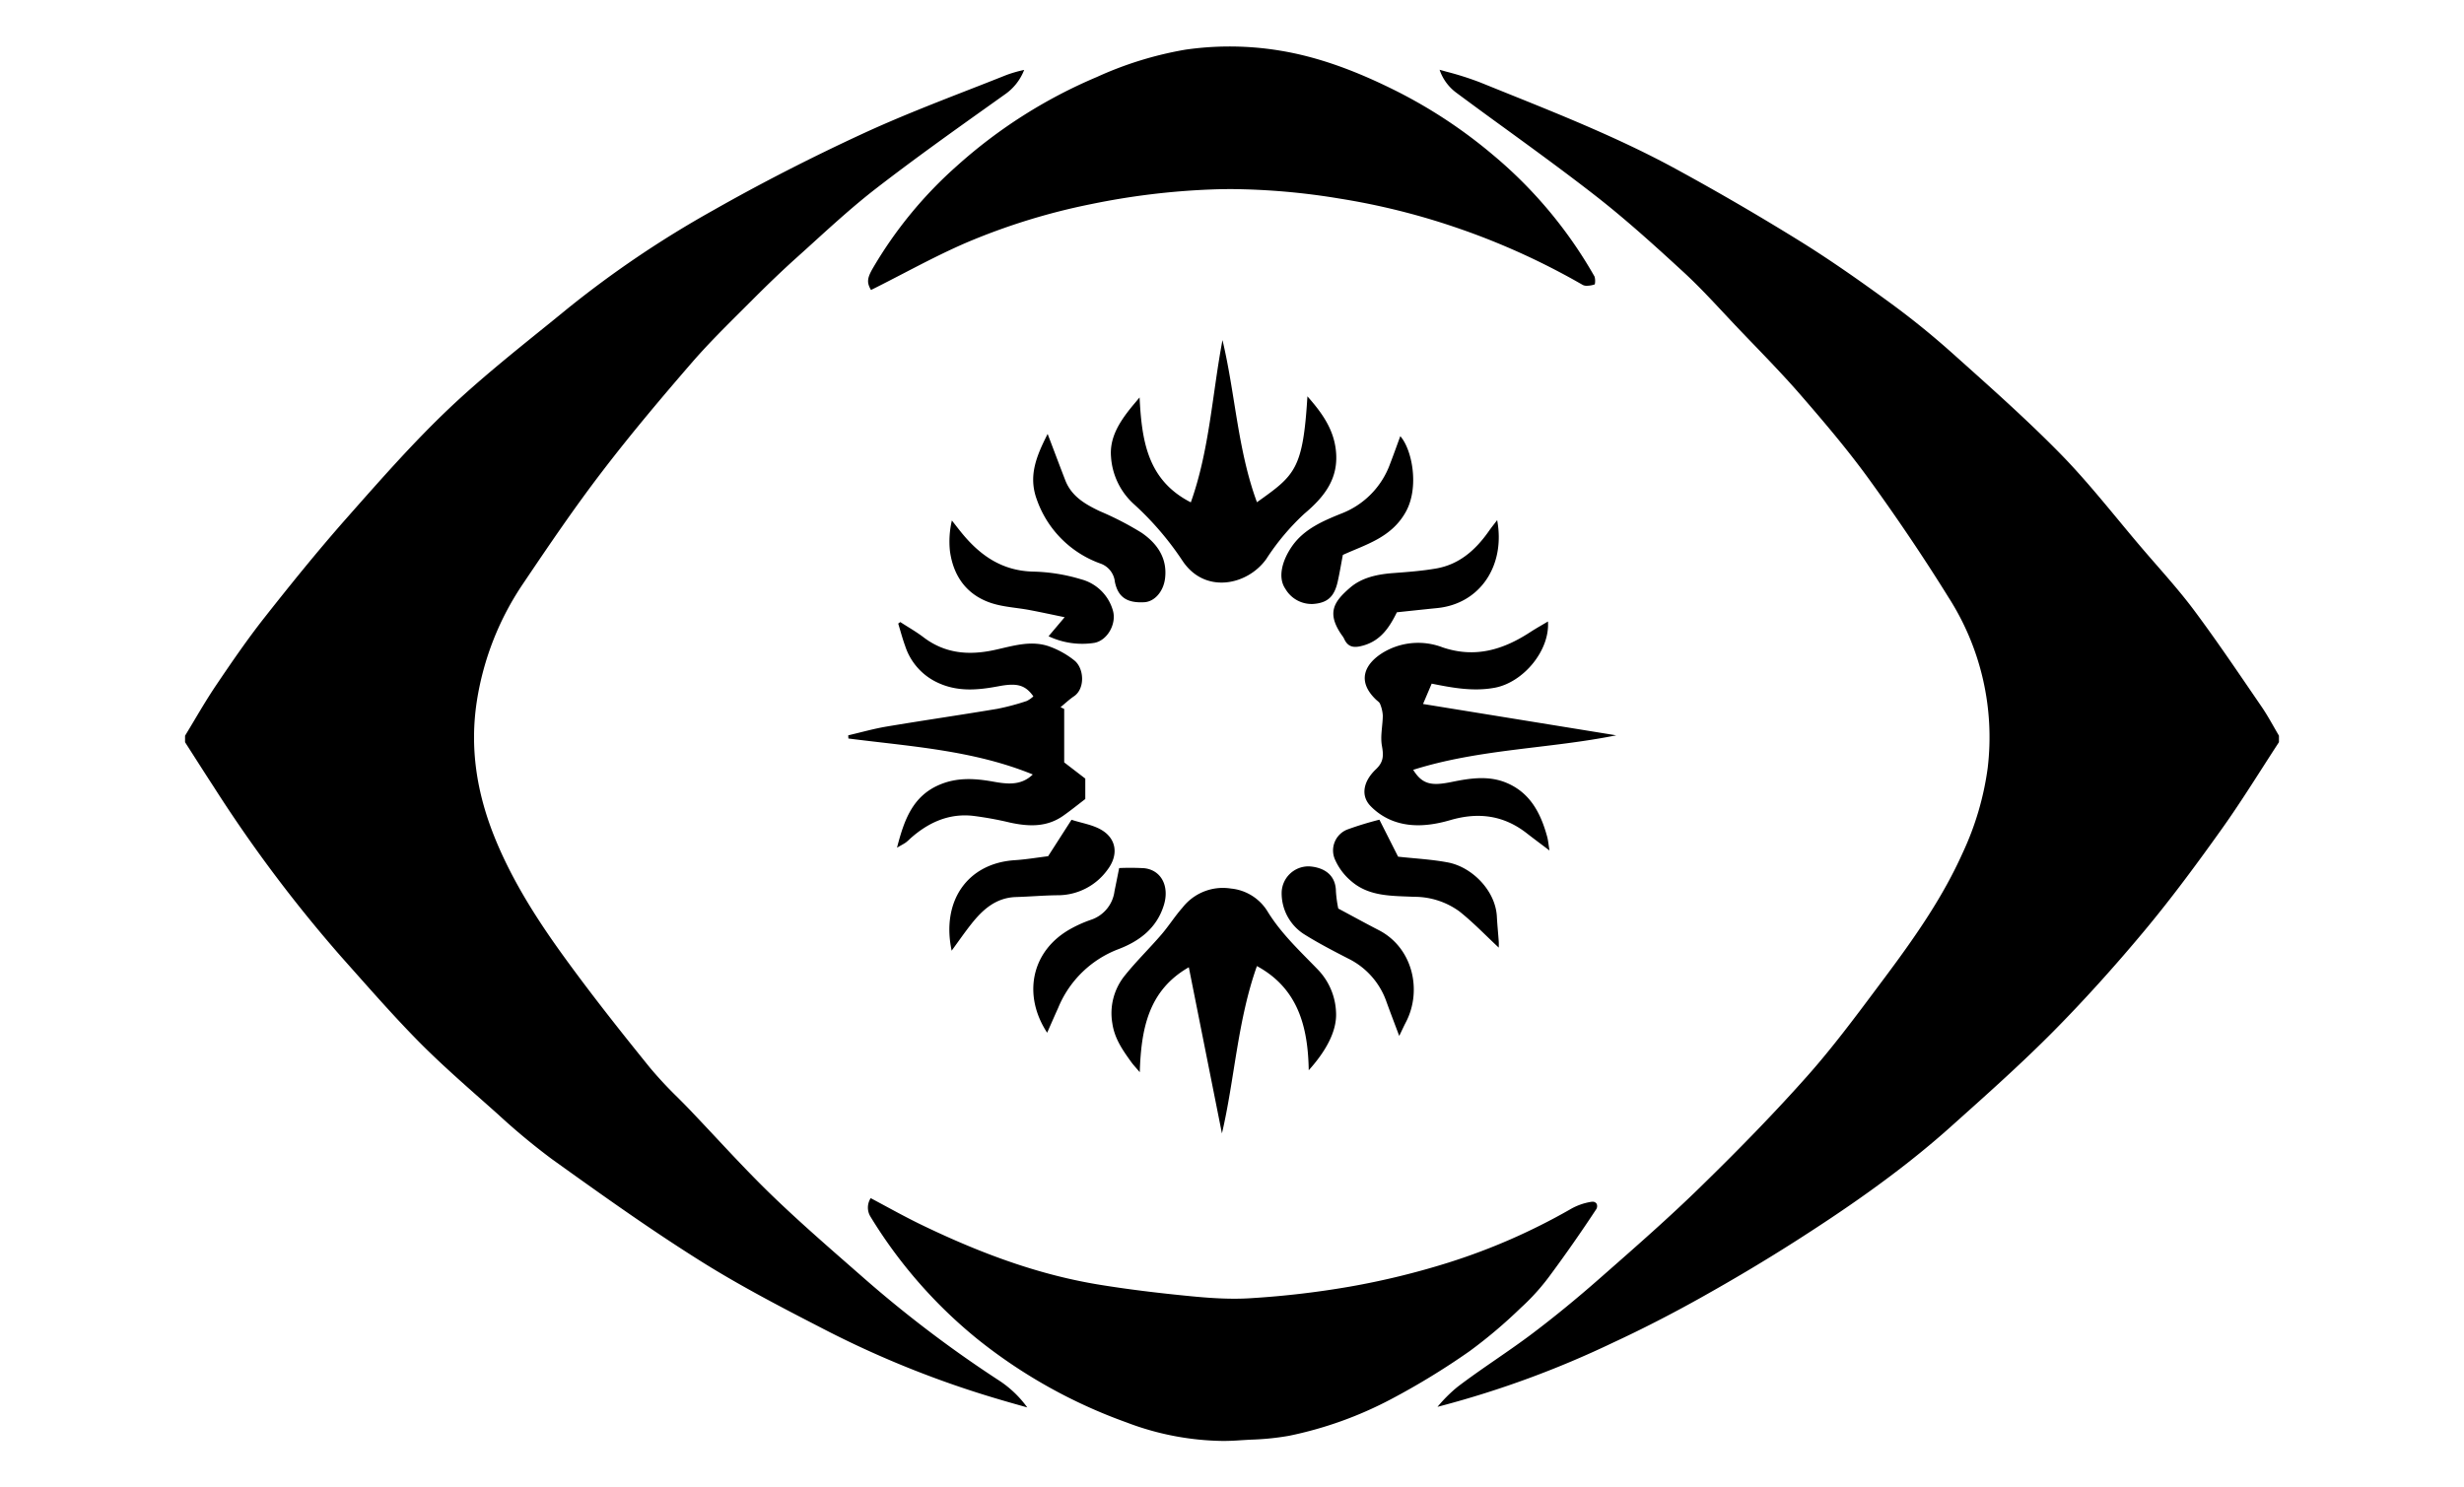 <svg height="960" style="" width="1590" xmlns="http://www.w3.org/2000/svg"><path d="m792.322 30.003a199.352 199.352 0 00-27.587 2.079 231.885 231.885 0 00-56.848 17.575 322.886 322.886 0 00-90.403 57.411 270.412 270.412 0 00-54.399 66.298c-3.47 6.092-3.884 8.984-1.04 13.779.848-.405 1.694-.817 2.535-1.239 6.039-3.026 12.044-6.143 18.045-9.258 13.256-6.881 26.962-13.994 40.933-20.025a414.617 414.617 0 0180.64-24.91 472.506 472.506 0 0177.514-9.428c4.186-.164 8.487-.249 12.783-.249a444.879 444.879 0 0169.98 6.138 450.607 450.607 0 0173.605 18.166 462.096 462.096 0 0183.311 37.586 5.481 5.481 0 002.692.506 15.688 15.688 0 005.021-.897 10.695 10.695 0 00-.142-5.013 286.014 286.014 0 00-66.02-78.924 318.582 318.582 0 00-60.608-40.192c-28.289-14.298-52.49-22.783-76.154-26.704a199.352 199.352 0 00-33.854-2.699zm136.634 15.019a30.509 30.509 0 0010.853 14.862c10.266 7.614 20.575 15.166 30.934 22.66 19.31 14.057 39.283 28.595 58.465 43.525 19.797 15.409 38.363 32.254 57.219 49.599 9.162 8.428 17.779 17.655 26.113 26.576 2.929 3.134 5.854 6.267 8.809 9.371 3.412 3.586 6.841 7.157 10.283 10.717 10.097 10.488 20.535 21.335 30.251 32.544 14.658 16.91 30.136 35.033 44.087 54.292 18.497 25.536 35.708 51.105 51.151 75.997a167.217 167.217 0 0125.515 110.549 188.745 188.745 0 01-16.179 54.847c-12.411 27.599-29.152 52.22-50.468 80.697l-5.056 6.765c-14.097 18.88-28.677 38.407-44.579 56.321-19.58 22.059-41.633 44.95-69.403 72.045-19.762 19.28-40.85 37.791-61.242 55.695l-4.116 3.618c-14.419 12.665-28.79 24.422-42.713 34.937-7.745 5.849-15.842 11.436-23.671 16.842-8.216 5.673-16.711 11.539-24.739 17.668a93.662 93.662 0 00-12.825 12.797l-.057.057c.833-.234 1.668-.457 2.507-.669a629.624 629.624 0 00110.656-40.719c18.188-8.419 37.041-18.062 56.037-28.67 21.868-12.212 42.715-24.647 61.961-36.952 28.762-18.389 66.107-43.376 99.868-73.619l5.27-4.721c20.323-18.191 41.34-37.002 60.786-56.635 19.573-19.761 39.52-41.803 59.284-65.515 18.449-22.134 35.444-45.443 49.635-65.33 9.132-12.795 17.789-26.306 26.163-39.373 3.594-5.608 7.189-11.218 10.831-16.792v-4.187c-1.07-1.821-2.121-3.655-3.169-5.49-2.546-4.46-5.181-9.072-8.083-13.302l-7.363-10.774c-11.634-17.029-23.664-34.637-36.176-51.401-7.546-10.11-16.054-19.862-24.276-29.289-3.249-3.726-6.495-7.45-9.699-11.209-5.082-5.96-10.081-11.998-15.083-18.038-11.731-14.167-23.863-28.814-36.845-42.086-20.104-20.554-41.976-40.14-63.129-59.077l-6.26-5.597c-13.205-11.836-26.957-22.987-40.868-33.142-15.826-11.552-36.774-26.543-58.493-40-26.057-16.146-52.922-31.767-79.843-46.437-35.189-19.177-73.035-34.399-109.638-49.122-5.566-2.239-11.131-4.489-16.692-6.737a198.202 198.202 0 00-21.478-6.829c-1.504-.417-3.016-.841-4.536-1.268zm-268.07.107a81.858 81.858 0 00-11.415 3.269c-7.912 3.152-15.837 6.272-23.785 9.35-22.824 8.905-46.429 18.11-68.954 28.52-33.685 15.568-66.289 32.29-96.905 49.699a668.274 668.274 0 00-93.985 63.521c-5.662 4.635-11.341 9.251-17.048 13.844-19.703 15.924-40.081 32.389-58.679 49.998-22.426 21.235-43.35 44.922-63.585 67.829l-2.82 3.197c-19.447 22.006-37.655 44.725-52.896 64.048-11.207 14.211-21.577 29.372-31.241 43.681-5.055 7.486-9.791 15.437-14.371 23.122-1.92 3.222-3.84 6.439-5.79 9.642v4.18l5.448 8.51c4.338 6.79 8.677 13.578 13.082 20.324a903.665 903.665 0 0082.235 109.631l8.887 9.998c12.999 14.644 26.44 29.787 40.342 43.945 13.098 13.341 27.418 26.009 41.267 38.262l4.629 4.102 6.074 5.405a430.748 430.748 0 0034.78 28.905c35.036 25.141 64.338 45.942 95.887 65.764 26.812 16.845 55.357 31.52 82.962 45.711a640.47 640.47 0 00109.089 43.396c5.861 1.752 11.748 3.406 18.102 5.191l.705.199a69.37 69.37 0 00-18.892-17.817 772.238 772.238 0 01-85.661-64.86l-9.144-8.004c-16.928-14.806-34.433-30.116-50.902-46.01-12.699-12.255-24.935-25.343-36.774-37.999-5.3-5.667-10.622-11.319-15.959-16.948-2.731-2.862-5.527-5.667-8.325-8.474a256.218 256.218 0 01-17.988-19.348c-15.888-19.642-34.561-43.038-52.569-67.658-15.965-21.827-33.984-48.241-46.615-78.661-12.861-30.973-16.912-60.4-12.384-89.962a186.011 186.011 0 0130.037-76.204c17.25-25.612 32.939-48.667 50.311-71.411 19.716-25.815 40.437-50.185 58.102-70.621 9.976-11.541 20.94-22.477 31.547-33.049 2.529-2.521 5.057-5.037 7.577-7.563 10.381-10.433 19.858-19.491 28.983-27.68 3.634-3.261 7.256-6.539 10.867-9.834 12.873-11.696 26.188-23.791 40.192-34.623 24.316-18.809 49.765-36.939 74.374-54.47l8.567-6.103a34.195 34.195 0 0012.64-15.944zm127.968 174.355c-6.637 35.157-8.419 71.096-20.424 104.738-28.176-14.363-31.639-40.1-33.071-67.715-2.481 3.004-5.058 5.941-7.427 9.03-6.601 8.606-11.901 17.981-11.009 29.154a45.114 45.114 0 0014.399 30.343 194.618 194.618 0 0131.469 36.503c14.372 22.212 42.173 16.339 54.328-.741a153.118 153.118 0 0124.511-29.197c13.378-11.246 22.557-23.212 20.338-41.509-1.643-13.545-9.069-23.842-18.301-34.281-2.873 47.452-8.117 50.903-32.565 68.335-12.473-33.744-13.948-69.907-22.247-104.66zm-112.821 60.573c-7.165 14.164-12.553 26.897-7.086 42.058a67.595 67.595 0 0041.025 41.552 14.053 14.053 0 019.457 11.899c2.042 9.975 7.987 13.729 18.978 13.11 6.667-.375 12.375-6.926 13.395-15.382 1.592-13.195-5.244-22.634-15.104-29.418a196.615 196.615 0 00-27.096-13.986c-9.405-4.497-18.172-9.558-22.19-19.939-3.66-9.457-7.22-18.957-11.38-29.895zm227.572 1.446c-2.211 6.002-4.309 11.951-6.587 17.831a54.02 54.02 0 01-31.668 32.202c-11.797 4.76-23.983 9.979-31.689 21.121-6.169 8.921-9.375 19.953-4.209 27.402a19.596 19.596 0 0018.116 9.728c9.304-.732 13.516-4.917 15.652-14.442 1.204-5.369 2.098-10.805 3.318-17.198 14.637-6.708 31.491-11.109 40.74-28.015 8.593-15.707 4.032-39.87-3.675-48.631zm62.503 54.192c-1.949 2.568-3.677 4.69-5.241 6.929-8.51 12.177-19.073 21.677-34.182 24.29-9.096 1.574-18.366 2.261-27.587 2.948-10.225.762-20.314 2.841-28.008 9.521-10.141 8.805-15.232 15.962-5.419 30.272a16.714 16.714 0 011.659 2.556c2.714 6.148 7.199 5.944 12.79 4.294 11.133-3.285 16.633-11.928 21.278-21.328 8.845-.928 17.422-1.867 26.007-2.72 27.784-2.761 44.144-27.576 38.704-56.763zm-351.865.221a59.37 59.37 0 00-1.26 19.697c2.171 16.032 10.578 28.053 26.092 33.405 7.999 2.76 16.818 3.104 25.237 4.693 7.37 1.391 14.702 2.999 22.702 4.643l-10.383 12.284a50.843 50.843 0 0029.539 4.273c8.513-1.582 14.41-12.339 11.999-20.794a29.017 29.017 0 00-20.573-20.238 114.955 114.955 0 00-30.714-4.956c-20.217-.411-34.522-10.434-46.544-25.266-2.068-2.551-4.066-5.159-6.096-7.741zm384.637 65.194c-3.954 2.371-7.842 4.535-11.565 6.957-17.41 11.331-35.467 16.828-56.4 9.756a44.065 44.065 0 00-38.49 3.375c-11.728 7.222-17.184 18.297-4.436 30.407.906.861 2.178 1.625 2.557 2.692a22.958 22.958 0 011.759 7.513c-.037 6.52-1.699 13.241-.577 19.498 1.104 6.154 1.206 10.389-3.796 15.125-8.334 7.893-9.824 16.961-3.845 23.464a39.952 39.952 0 0015.118 10.02c12.13 4.468 24.811 2.84 36.824-.648 18.09-5.252 34.368-3.067 49.271 8.595 4.405 3.447 8.909 6.766 14.57 11.052-.668-4.099-.845-6.506-1.467-8.795-4.102-15.111-10.899-28.435-26.263-34.872-11.502-4.82-23.459-3.004-35.214-.598-12.716 2.602-18.979 1.966-25.002-7.798 42.97-13.568 87.772-13.545 131.016-22.268l-124.663-20.231c2.227-5.235 3.888-9.14 5.583-13.124 13.702 2.755 26.89 5.177 40.612 2.656 18.529-3.403 35.753-24.09 34.41-42.777zm-417.942.363-1.325.997c1.481 4.826 2.747 9.732 4.486 14.463a39.463 39.463 0 0020.431 23.393c13.171 6.392 26.422 5.101 39.758 2.599 11.559-2.168 17.135-1.159 22.539 6.509a17.191 17.191 0 01-4.33 3.005 153.74 153.74 0 01-18.857 5.035c-23.81 3.99-47.709 7.457-71.518 11.451-8.338 1.398-16.517 3.746-24.767 5.661l.1 2.051c40.043 5.132 80.638 7.544 118.988 23.215-7.746 7.563-17.169 6.113-25.857 4.565-11.794-2.102-23.129-2.713-34.36 2.079-17.506 7.47-22.847 23.027-27.395 40.605 2.585-1.499 4.184-2.322 5.661-3.326a28.395 28.395 0 002.799-2.478c11.487-10.278 24.635-16.401 40.334-14.776a220.716 220.716 0 0124.098 4.372c12 2.614 23.666 3.097 34.289-4.344 4.992-3.497 9.728-7.354 14.314-10.846v-13.188l-13.609-10.461v-34.495l-2.357-1.132c2.888-2.367 5.614-4.975 8.695-7.057 7.152-4.833 6.645-17.793.313-23.044a56.35 56.35 0 00-15.282-8.738c-12.334-4.833-24.545-.615-36.582 1.973-16.468 3.541-31.745 2.257-45.604-8.289-4.731-3.6-9.962-6.551-14.962-9.799zm309.18 127.562a212.189 212.189 0 00-20.694 6.338 14.506 14.506 0 00-8.132 18.992 38.46 38.46 0 0010.817 14.477c11.564 9.952 26.346 9.286 40.342 9.97a49.329 49.329 0 0129.282 9.421c8.952 7.109 16.912 15.464 25.401 23.365 0-.88.096-2.476-.014-4.059-.37-5.333-.925-10.657-1.203-15.994-.868-16.672-15.942-31.941-31.582-34.915-10.448-1.987-21.178-2.508-32.152-3.724-3.564-7.055-7.446-14.729-12.063-23.87zm-198.674.05c-5.515 8.594-10.148 15.805-15.104 23.528-6.939.844-14.197 2.081-21.506 2.557-30.651 1.996-47.504 26.505-40.733 58.401 4.45-6.072 8.331-11.703 12.562-17.062 7.445-9.43 15.977-17.164 28.997-17.554 8.883-.266 17.758-1.054 26.64-1.154a39.542 39.542 0 0032.33-16.414c7.306-9.653 5.666-19.602-3.069-25.259-5.856-3.792-13.487-4.837-20.117-7.043zm153.027 30.073a17.313 17.313 0 00-17.426 16.721 31.37 31.37 0 0014.363 27.004c9.159 5.755 18.819 10.755 28.449 15.716a48.957 48.957 0 0124.739 27.737c2.548 7.06 5.249 14.066 8.318 22.268 1.821-3.762 2.987-6.343 4.294-8.852 10.697-20.533 4.432-48.13-17.525-59.441-8.722-4.493-17.322-9.231-26.106-13.929a80.62 80.62 0 01-1.51-10.903c-.08-11.923-9.105-15.751-17.155-16.315a17.313 17.313 0 00-.442-.007zm-116.232.94a158.104 158.104 0 00-6.053.157c-1.073 5.338-2.015 10.139-3.005 14.926a22.43 22.43 0 01-15.104 18.43 81.381 81.381 0 00-13.423 5.996c-25.631 14.414-30.637 43.059-14.933 66.918 2.4-5.415 4.723-10.768 7.135-16.08a68.15 68.15 0 0138.725-37.799c13.682-5.192 24.838-13.564 29.439-28.449 3.764-12.178-1.673-22.713-12.733-23.849a158.104 158.104 0 00-10.048-.249zm60.43 12.968a33.064 33.064 0 00-25.594 12.697c-4.9 5.502-8.844 11.854-13.658 17.44-7.694 8.926-16.181 17.19-23.543 26.37a38.632 38.632 0 00-8.09 30.885c1.411 9.856 6.719 17.384 12.213 25.01 1.301 1.806 2.862 3.431 5.49 6.544.895-28.242 5.654-52.818 31.647-67.737 7.288 36.566 14.433 72.421 21.371 107.231 8.205-34.879 10.007-72.679 22.581-107.993 26.419 14.356 32.948 38.926 33.434 67.231 10.478-11.649 18.405-24.893 17.604-37.628a41.947 41.947 0 00-11.871-27.495c-11.337-11.742-23.278-22.831-32.031-36.909a31.217 31.217 0 00-23.87-15.232 33.064 33.064 0 00-5.683-.413zm-226.803 200.226a11.146 11.146 0 00-.256 11.778 308.134 308.134 0 0069.154 79.209 333.881 333.881 0 0095.965 53.687 179.996 179.996 0 0062.268 12.035c3.362 0 6.756-.117 10.084-.349 2.749-.191 5.506-.341 8.268-.491a172.031 172.031 0 0024.476-2.492 246.676 246.676 0 0065.686-23.564 473.586 473.586 0 0050.838-31.07 315.99 315.99 0 0033.014-27.944l1.887-1.745a141.874 141.874 0 0017.525-19.939c9.756-13.192 19.517-27.179 29.005-41.581a3.806 3.806 0 00.548-3.824 2.919 2.919 0 00-2.749-1.389 5.63 5.63 0 00-.734.05 39.072 39.072 0 00-13.858 4.999 400.755 400.755 0 01-78.119 34.167 502.001 502.001 0 01-64.005 15.602 579.678 579.678 0 01-62.731 7.37c-3.679.266-7.596.399-11.636.399-10.053 0-19.984-.834-27.516-1.56-22.393-2.157-41.83-4.599-59.419-7.463-35.757-5.825-72.1-18.022-114.366-38.39-8.391-4.045-16.41-8.381-24.903-12.968-2.783-1.504-5.591-3.011-8.424-4.529z" style="stroke-width:3.646"/></svg>